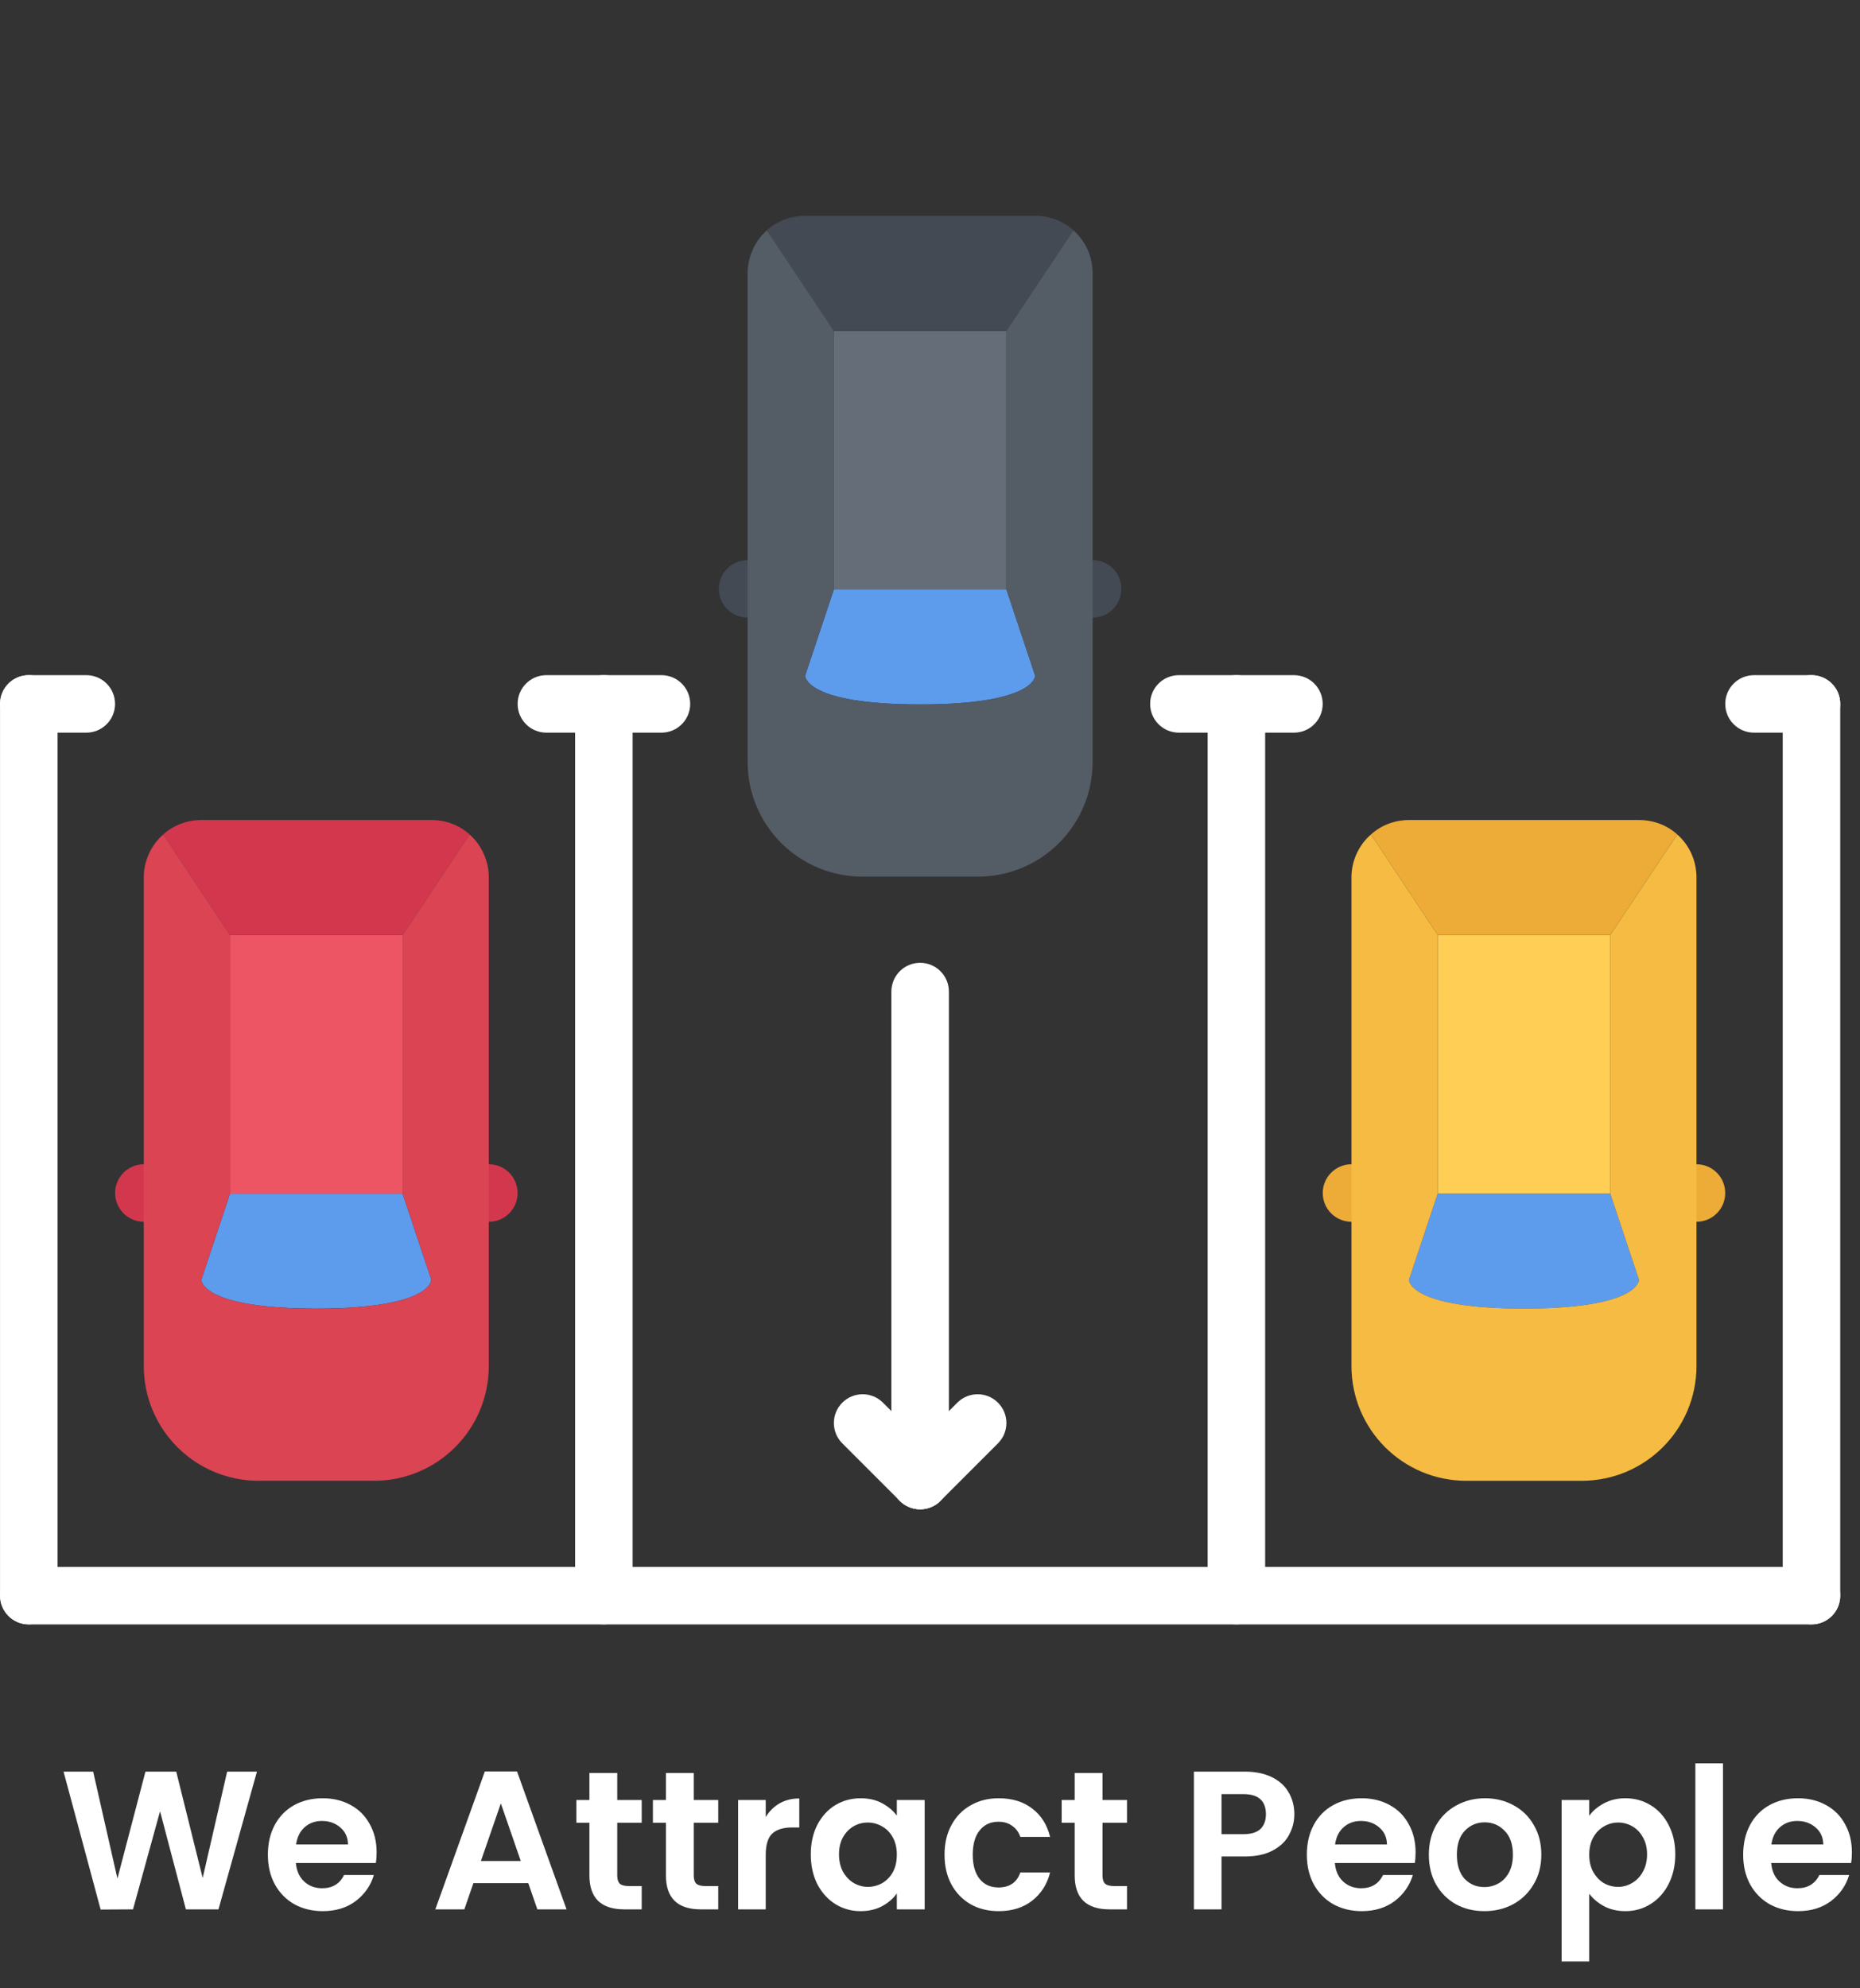 <svg width="377" height="403" viewBox="0 0 377 403" fill="none" xmlns="http://www.w3.org/2000/svg">
<rect x="0" y="0" width="377" height="403" fill="#333333" stroke="none"/>
<path d="M52.08 359.08L44.28 387H37.68L32.44 367.12L26.96 387L20.4 387.04L12.88 359.08H18.88L23.8 380.76L29.48 359.08H35.72L41.08 380.64L46.04 359.08H52.08ZM76.337 375.44C76.337 376.24 76.283 376.96 76.177 377.6H59.977C60.11 379.2 60.67 380.453 61.657 381.36C62.643 382.267 63.857 382.72 65.297 382.72C67.377 382.72 68.857 381.827 69.737 380.04H75.777C75.137 382.173 73.91 383.933 72.097 385.32C70.283 386.68 68.057 387.36 65.417 387.36C63.283 387.36 61.363 386.893 59.657 385.96C57.977 385 56.657 383.653 55.697 381.92C54.763 380.187 54.297 378.187 54.297 375.92C54.297 373.627 54.763 371.613 55.697 369.88C56.63 368.147 57.937 366.813 59.617 365.88C61.297 364.947 63.23 364.48 65.417 364.48C67.523 364.48 69.403 364.933 71.057 365.84C72.737 366.747 74.03 368.04 74.937 369.72C75.87 371.373 76.337 373.28 76.337 375.44ZM70.537 373.84C70.51 372.4 69.99 371.253 68.977 370.4C67.963 369.52 66.723 369.08 65.257 369.08C63.87 369.08 62.697 369.507 61.737 370.36C60.803 371.187 60.23 372.347 60.017 373.84H70.537ZM107.075 381.68H95.955L94.115 387H88.235L98.275 359.04H104.795L114.835 387H108.915L107.075 381.68ZM105.555 377.2L101.515 365.52L97.475 377.2H105.555ZM125.108 369.44V380.16C125.108 380.907 125.281 381.453 125.628 381.8C126.001 382.12 126.615 382.28 127.468 382.28H130.068V387H126.548C121.828 387 119.468 384.707 119.468 380.12V369.44H116.828V364.84H119.468V359.36H125.108V364.84H130.068V369.44H125.108ZM140.616 369.44V380.16C140.616 380.907 140.789 381.453 141.136 381.8C141.509 382.12 142.123 382.28 142.976 382.28H145.576V387H142.056C137.336 387 134.976 384.707 134.976 380.12V369.44H132.336V364.84H134.976V359.36H140.616V364.84H145.576V369.44H140.616ZM155.204 368.28C155.924 367.107 156.857 366.187 158.004 365.52C159.177 364.853 160.51 364.52 162.004 364.52V370.4H160.524C158.764 370.4 157.43 370.813 156.524 371.64C155.644 372.467 155.204 373.907 155.204 375.96V387H149.604V364.84H155.204V368.28ZM164.336 375.84C164.336 373.6 164.776 371.613 165.656 369.88C166.562 368.147 167.776 366.813 169.296 365.88C170.842 364.947 172.562 364.48 174.456 364.48C176.109 364.48 177.549 364.813 178.776 365.48C180.029 366.147 181.029 366.987 181.776 368V364.84H187.416V387H181.776V383.76C181.056 384.8 180.056 385.667 178.776 386.36C177.522 387.027 176.069 387.36 174.416 387.36C172.549 387.36 170.842 386.88 169.296 385.92C167.776 384.96 166.562 383.613 165.656 381.88C164.776 380.12 164.336 378.107 164.336 375.84ZM181.776 375.92C181.776 374.56 181.509 373.4 180.976 372.44C180.442 371.453 179.722 370.707 178.816 370.2C177.909 369.667 176.936 369.4 175.896 369.4C174.856 369.4 173.896 369.653 173.016 370.16C172.136 370.667 171.416 371.413 170.856 372.4C170.322 373.36 170.056 374.507 170.056 375.84C170.056 377.173 170.322 378.347 170.856 379.36C171.416 380.347 172.136 381.107 173.016 381.64C173.922 382.173 174.882 382.44 175.896 382.44C176.936 382.44 177.909 382.187 178.816 381.68C179.722 381.147 180.442 380.4 180.976 379.44C181.509 378.453 181.776 377.28 181.776 375.92ZM191.445 375.92C191.445 373.627 191.912 371.627 192.845 369.92C193.778 368.187 195.072 366.853 196.725 365.92C198.378 364.96 200.272 364.48 202.405 364.48C205.152 364.48 207.418 365.173 209.205 366.56C211.018 367.92 212.232 369.84 212.845 372.32H206.805C206.485 371.36 205.938 370.613 205.165 370.08C204.418 369.52 203.485 369.24 202.365 369.24C200.765 369.24 199.498 369.827 198.565 371C197.632 372.147 197.165 373.787 197.165 375.92C197.165 378.027 197.632 379.667 198.565 380.84C199.498 381.987 200.765 382.56 202.365 382.56C204.632 382.56 206.112 381.547 206.805 379.52H212.845C212.232 381.92 211.018 383.827 209.205 385.24C207.392 386.653 205.125 387.36 202.405 387.36C200.272 387.36 198.378 386.893 196.725 385.96C195.072 385 193.778 383.667 192.845 381.96C191.912 380.227 191.445 378.213 191.445 375.92ZM223.468 369.44V380.16C223.468 380.907 223.641 381.453 223.988 381.8C224.361 382.12 224.974 382.28 225.828 382.28H228.428V387H224.908C220.188 387 217.828 384.707 217.828 380.12V369.44H215.188V364.84H217.828V359.36H223.468V364.84H228.428V369.44H223.468ZM262.347 367.72C262.347 369.213 261.987 370.613 261.267 371.92C260.573 373.227 259.467 374.28 257.947 375.08C256.453 375.88 254.56 376.28 252.267 376.28H247.587V387H241.987V359.08H252.267C254.427 359.08 256.267 359.453 257.787 360.2C259.307 360.947 260.44 361.973 261.187 363.28C261.96 364.587 262.347 366.067 262.347 367.72ZM252.027 371.76C253.573 371.76 254.72 371.413 255.467 370.72C256.213 370 256.587 369 256.587 367.72C256.587 365 255.067 363.64 252.027 363.64H247.587V371.76H252.027ZM286.923 375.44C286.923 376.24 286.869 376.96 286.763 377.6H270.563C270.696 379.2 271.256 380.453 272.243 381.36C273.229 382.267 274.443 382.72 275.883 382.72C277.963 382.72 279.443 381.827 280.323 380.04H286.363C285.723 382.173 284.496 383.933 282.683 385.32C280.869 386.68 278.643 387.36 276.003 387.36C273.869 387.36 271.949 386.893 270.243 385.96C268.563 385 267.243 383.653 266.283 381.92C265.349 380.187 264.882 378.187 264.882 375.92C264.882 373.627 265.349 371.613 266.283 369.88C267.216 368.147 268.523 366.813 270.203 365.88C271.883 364.947 273.816 364.48 276.003 364.48C278.109 364.48 279.989 364.933 281.643 365.84C283.323 366.747 284.616 368.04 285.523 369.72C286.456 371.373 286.923 373.28 286.923 375.44ZM281.123 373.84C281.096 372.4 280.576 371.253 279.563 370.4C278.549 369.52 277.309 369.08 275.843 369.08C274.456 369.08 273.283 369.507 272.323 370.36C271.389 371.187 270.816 372.347 270.603 373.84H281.123ZM300.85 387.36C298.717 387.36 296.797 386.893 295.09 385.96C293.383 385 292.037 383.653 291.05 381.92C290.09 380.187 289.61 378.187 289.61 375.92C289.61 373.653 290.103 371.653 291.09 369.92C292.103 368.187 293.477 366.853 295.21 365.92C296.943 364.96 298.877 364.48 301.01 364.48C303.143 364.48 305.077 364.96 306.81 365.92C308.543 366.853 309.903 368.187 310.89 369.92C311.903 371.653 312.41 373.653 312.41 375.92C312.41 378.187 311.89 380.187 310.85 381.92C309.837 383.653 308.45 385 306.69 385.96C304.957 386.893 303.01 387.36 300.85 387.36ZM300.85 382.48C301.863 382.48 302.81 382.24 303.69 381.76C304.597 381.253 305.317 380.507 305.85 379.52C306.383 378.533 306.65 377.333 306.65 375.92C306.65 373.813 306.09 372.2 304.97 371.08C303.877 369.933 302.53 369.36 300.93 369.36C299.33 369.36 297.983 369.933 296.89 371.08C295.823 372.2 295.29 373.813 295.29 375.92C295.29 378.027 295.81 379.653 296.85 380.8C297.917 381.92 299.25 382.48 300.85 382.48ZM322.118 368.04C322.838 367.027 323.824 366.187 325.078 365.52C326.358 364.827 327.811 364.48 329.438 364.48C331.331 364.48 333.038 364.947 334.558 365.88C336.104 366.813 337.318 368.147 338.198 369.88C339.104 371.587 339.558 373.573 339.558 375.84C339.558 378.107 339.104 380.12 338.198 381.88C337.318 383.613 336.104 384.96 334.558 385.92C333.038 386.88 331.331 387.36 329.438 387.36C327.811 387.36 326.371 387.027 325.118 386.36C323.891 385.693 322.891 384.853 322.118 383.84V397.56H316.518V364.84H322.118V368.04ZM333.838 375.84C333.838 374.507 333.558 373.36 332.998 372.4C332.464 371.413 331.744 370.667 330.838 370.16C329.958 369.653 328.998 369.4 327.958 369.4C326.944 369.4 325.984 369.667 325.078 370.2C324.198 370.707 323.478 371.453 322.918 372.44C322.384 373.427 322.118 374.587 322.118 375.92C322.118 377.253 322.384 378.413 322.918 379.4C323.478 380.387 324.198 381.147 325.078 381.68C325.984 382.187 326.944 382.44 327.958 382.44C328.998 382.44 329.958 382.173 330.838 381.64C331.744 381.107 332.464 380.347 332.998 379.36C333.558 378.373 333.838 377.2 333.838 375.84ZM349.227 357.4V387H343.627V357.4H349.227ZM375.36 375.44C375.36 376.24 375.307 376.96 375.2 377.6H359C359.133 379.2 359.693 380.453 360.68 381.36C361.667 382.267 362.88 382.72 364.32 382.72C366.4 382.72 367.88 381.827 368.76 380.04H374.8C374.16 382.173 372.933 383.933 371.12 385.32C369.307 386.68 367.08 387.36 364.44 387.36C362.307 387.36 360.387 386.893 358.68 385.96C357 385 355.68 383.653 354.72 381.92C353.787 380.187 353.32 378.187 353.32 375.92C353.32 373.627 353.787 371.613 354.72 369.88C355.653 368.147 356.96 366.813 358.64 365.88C360.32 364.947 362.253 364.48 364.44 364.48C366.547 364.48 368.427 364.933 370.08 365.84C371.76 366.747 373.053 368.04 373.96 369.72C374.893 371.373 375.36 373.28 375.36 375.44ZM369.56 373.84C369.533 372.4 369.013 371.253 368 370.4C366.987 369.52 365.747 369.08 364.28 369.08C362.893 369.08 361.72 369.507 360.76 370.36C359.827 371.187 359.253 372.347 359.04 373.84H369.56Z" fill="white"/>
<path d="M99.084 247.637H93.256C90.033 247.637 87.428 245.032 87.428 241.809C87.428 238.586 90.033 235.98 93.256 235.98H99.084C102.307 235.98 104.912 238.586 104.912 241.809C104.912 245.032 102.307 247.637 99.084 247.637Z" fill="#D3374E"/>
<path d="M34.992 247.637H29.164C25.941 247.637 23.336 245.032 23.336 241.809C23.336 238.586 25.941 235.98 29.164 235.98H34.992C38.215 235.98 40.82 238.586 40.82 241.809C40.82 245.032 38.215 247.637 34.992 247.637Z" fill="#D3374E"/>
<path d="M221.457 125.182H215.629C212.406 125.182 209.801 122.577 209.801 119.354C209.801 116.131 212.406 113.526 215.629 113.526H221.457C224.68 113.526 227.285 116.131 227.285 119.354C227.285 122.577 224.68 125.182 221.457 125.182Z" fill="#434A54"/>
<path d="M157.365 125.182H151.537C148.314 125.182 145.709 122.577 145.709 119.354C145.709 116.131 148.314 113.526 151.537 113.526H157.365C160.588 113.526 163.193 116.131 163.193 119.354C163.193 122.577 160.588 125.182 157.365 125.182Z" fill="#434A54"/>
<path d="M343.854 247.637H338.025C334.802 247.637 332.197 245.032 332.197 241.809C332.197 238.586 334.802 235.98 338.025 235.98H343.854C347.076 235.98 349.682 238.586 349.682 241.809C349.682 245.032 347.076 247.637 343.854 247.637Z" fill="#EDAB37"/>
<path d="M279.762 247.637H273.934C270.711 247.637 268.105 245.032 268.105 241.809C268.105 238.586 270.711 235.98 273.934 235.98H279.762C282.985 235.98 285.59 238.586 285.59 241.809C285.59 245.032 282.985 247.637 279.762 247.637Z" fill="#EDAB37"/>
<path d="M326.375 241.914L332.203 259.398C332.203 259.567 332.028 265.226 308.891 265.226C285.753 265.226 285.578 259.567 285.578 259.398L291.406 241.914H326.375Z" fill="#5D9CEC"/>
<path d="M291.406 189.519H326.375V241.913H291.406V189.519Z" fill="#FFCE54"/>
<path d="M339.78 169.4L326.375 189.519H291.407L278.06 169.406L277.827 169.178C279.867 167.313 282.606 166.206 285.579 166.206H332.204C335.234 166.206 337.973 167.308 340.013 169.178L339.78 169.4Z" fill="#EDAB37"/>
<path d="M343.859 177.863V241.914V276.824C343.859 289.757 333.427 300.137 320.547 300.137H297.234C284.354 300.137 273.922 289.757 273.922 276.824V241.914V177.863C273.922 174.424 275.437 171.271 277.827 169.179L278.06 169.406L291.406 189.519V241.914L285.578 259.398C285.578 259.567 285.753 265.226 308.891 265.226C332.028 265.226 332.203 259.567 332.203 259.398L326.375 241.914V189.519L339.78 169.406L340.013 169.179C342.402 171.323 343.859 174.424 343.859 177.863Z" fill="#F6BB42"/>
<path d="M169.016 67.07H203.984V119.465H169.016V67.07Z" fill="#656D78"/>
<path d="M217.389 46.957L203.984 67.07H169.016L155.611 46.957L155.378 46.73C157.418 44.865 160.157 43.757 163.188 43.757H209.813C212.843 43.757 215.582 44.859 217.622 46.73L217.389 46.957Z" fill="#434A54"/>
<path d="M203.984 119.465L209.812 136.949C209.812 137.118 209.638 142.777 186.5 142.777C163.362 142.777 163.188 137.118 163.188 136.949L169.016 119.465H203.984Z" fill="#5D9CEC"/>
<path d="M221.469 55.413V119.464V142.777V154.375C221.469 167.308 211.036 177.687 198.156 177.687H174.844C161.964 177.687 151.531 167.308 151.531 154.375V142.777V119.464V55.413C151.531 51.975 153.047 48.822 155.378 46.73L155.611 46.957L169.016 67.07V119.464L163.188 136.949C163.188 137.118 163.362 142.777 186.5 142.777C209.638 142.777 209.812 137.118 209.812 136.949L203.984 119.464V67.07L217.389 46.957L217.622 46.73C220.012 48.88 221.469 51.975 221.469 55.413Z" fill="#545C66"/>
<path d="M46.625 189.519H81.594V241.913H46.625V189.519Z" fill="#ED5565"/>
<path d="M81.594 241.914L87.422 259.398C87.422 259.567 87.247 265.226 64.109 265.226C40.972 265.226 40.797 259.567 40.797 259.398L46.625 241.914H81.594Z" fill="#5D9CEC"/>
<path d="M46.625 189.519L33.279 169.406L33.046 169.178C35.086 167.313 37.825 166.206 40.797 166.206H87.422C90.453 166.206 93.192 167.308 95.232 169.178L94.999 169.406L81.594 189.519H46.625Z" fill="#D3374E"/>
<path d="M46.625 241.914L40.797 259.398C40.797 259.567 40.972 265.226 64.109 265.226C87.247 265.226 87.422 259.567 87.422 259.398L81.594 241.914V189.519L94.998 169.406L95.232 169.179C97.563 171.271 99.078 174.424 99.078 177.863V241.914V276.824C99.078 289.757 88.646 300.137 75.766 300.137H52.453C39.573 300.137 29.141 289.757 29.141 276.824V241.914V177.863C29.141 174.424 30.656 171.271 33.045 169.179L33.279 169.406L46.625 189.519V241.914Z" fill="#DA4453"/>
<path d="M367.166 329.242H5.846C2.623 329.242 0.018 326.637 0.018 323.414C0.018 320.191 2.623 317.586 5.846 317.586H367.166C370.389 317.586 372.994 320.191 372.994 323.414C372.994 326.637 370.389 329.242 367.166 329.242Z" fill="white"/>
<path d="M367.166 329.242C363.943 329.242 361.338 326.637 361.338 323.414V142.672C361.338 139.449 363.943 136.844 367.166 136.844C370.389 136.844 372.994 139.449 372.994 142.672V323.414C372.994 326.637 370.389 329.242 367.166 329.242Z" fill="white"/>
<path d="M250.604 329.242C247.381 329.242 244.775 326.637 244.775 323.414V142.672C244.775 139.449 247.381 136.844 250.604 136.844C253.826 136.844 256.432 139.449 256.432 142.672V323.414C256.432 326.637 253.826 329.242 250.604 329.242Z" fill="white"/>
<path d="M122.396 329.242C119.174 329.242 116.568 326.637 116.568 323.414V142.672C116.568 139.449 119.174 136.844 122.396 136.844C125.619 136.844 128.225 139.449 128.225 142.672V323.414C128.225 326.637 125.619 329.242 122.396 329.242Z" fill="white"/>
<path d="M5.834 329.242C2.611 329.242 0.006 326.637 0.006 323.414V142.672C0.006 139.449 2.611 136.844 5.834 136.844C9.057 136.844 11.662 139.449 11.662 142.672V323.414C11.662 326.637 9.057 329.242 5.834 329.242Z" fill="white"/>
<path d="M367.166 148.5H355.516C352.293 148.5 349.688 145.895 349.688 142.672C349.688 139.449 352.293 136.844 355.516 136.844H367.166C370.389 136.844 372.994 139.449 372.994 142.672C372.994 145.895 370.389 148.5 367.166 148.5Z" fill="white"/>
<path d="M17.49 148.5H5.84C2.617 148.5 0.012 145.895 0.012 142.672C0.012 139.449 2.617 136.844 5.84 136.844H17.49C20.713 136.844 23.318 139.449 23.318 142.672C23.318 145.895 20.713 148.5 17.49 148.5Z" fill="white"/>
<path d="M262.266 148.5H238.947C235.724 148.5 233.119 145.895 233.119 142.672C233.119 139.449 235.724 136.844 238.947 136.844H262.266C265.489 136.844 268.094 139.449 268.094 142.672C268.094 145.895 265.489 148.5 262.266 148.5Z" fill="white"/>
<path d="M134.064 148.5H110.746C107.523 148.5 104.918 145.895 104.918 142.672C104.918 139.449 107.523 136.844 110.746 136.844H134.064C137.287 136.844 139.893 139.449 139.893 142.672C139.893 145.895 137.287 148.5 134.064 148.5Z" fill="white"/>
<path d="M186.5 305.907C183.277 305.907 180.672 303.301 180.672 300.078V200.977C180.672 197.754 183.277 195.149 186.5 195.149C189.723 195.149 192.328 197.754 192.328 200.977V300.078C192.328 303.301 189.723 305.907 186.5 305.907Z" fill="white"/>
<path d="M186.5 305.906C185.008 305.906 183.516 305.335 182.38 304.199C180.101 301.92 180.101 298.236 182.38 295.958L194.036 284.301C196.315 282.023 199.998 282.023 202.277 284.301C204.556 286.58 204.556 290.264 202.277 292.542L190.621 304.199C189.484 305.341 187.992 305.906 186.5 305.906Z" fill="white"/>
<path d="M186.5 305.906C185.008 305.906 183.516 305.335 182.38 304.199L170.724 292.542C168.445 290.264 168.445 286.58 170.724 284.301C173.003 282.023 176.686 282.023 178.965 284.301L190.621 295.958C192.9 298.236 192.9 301.92 190.621 304.199C189.484 305.341 187.992 305.906 186.5 305.906Z" fill="white"/>
</svg>
